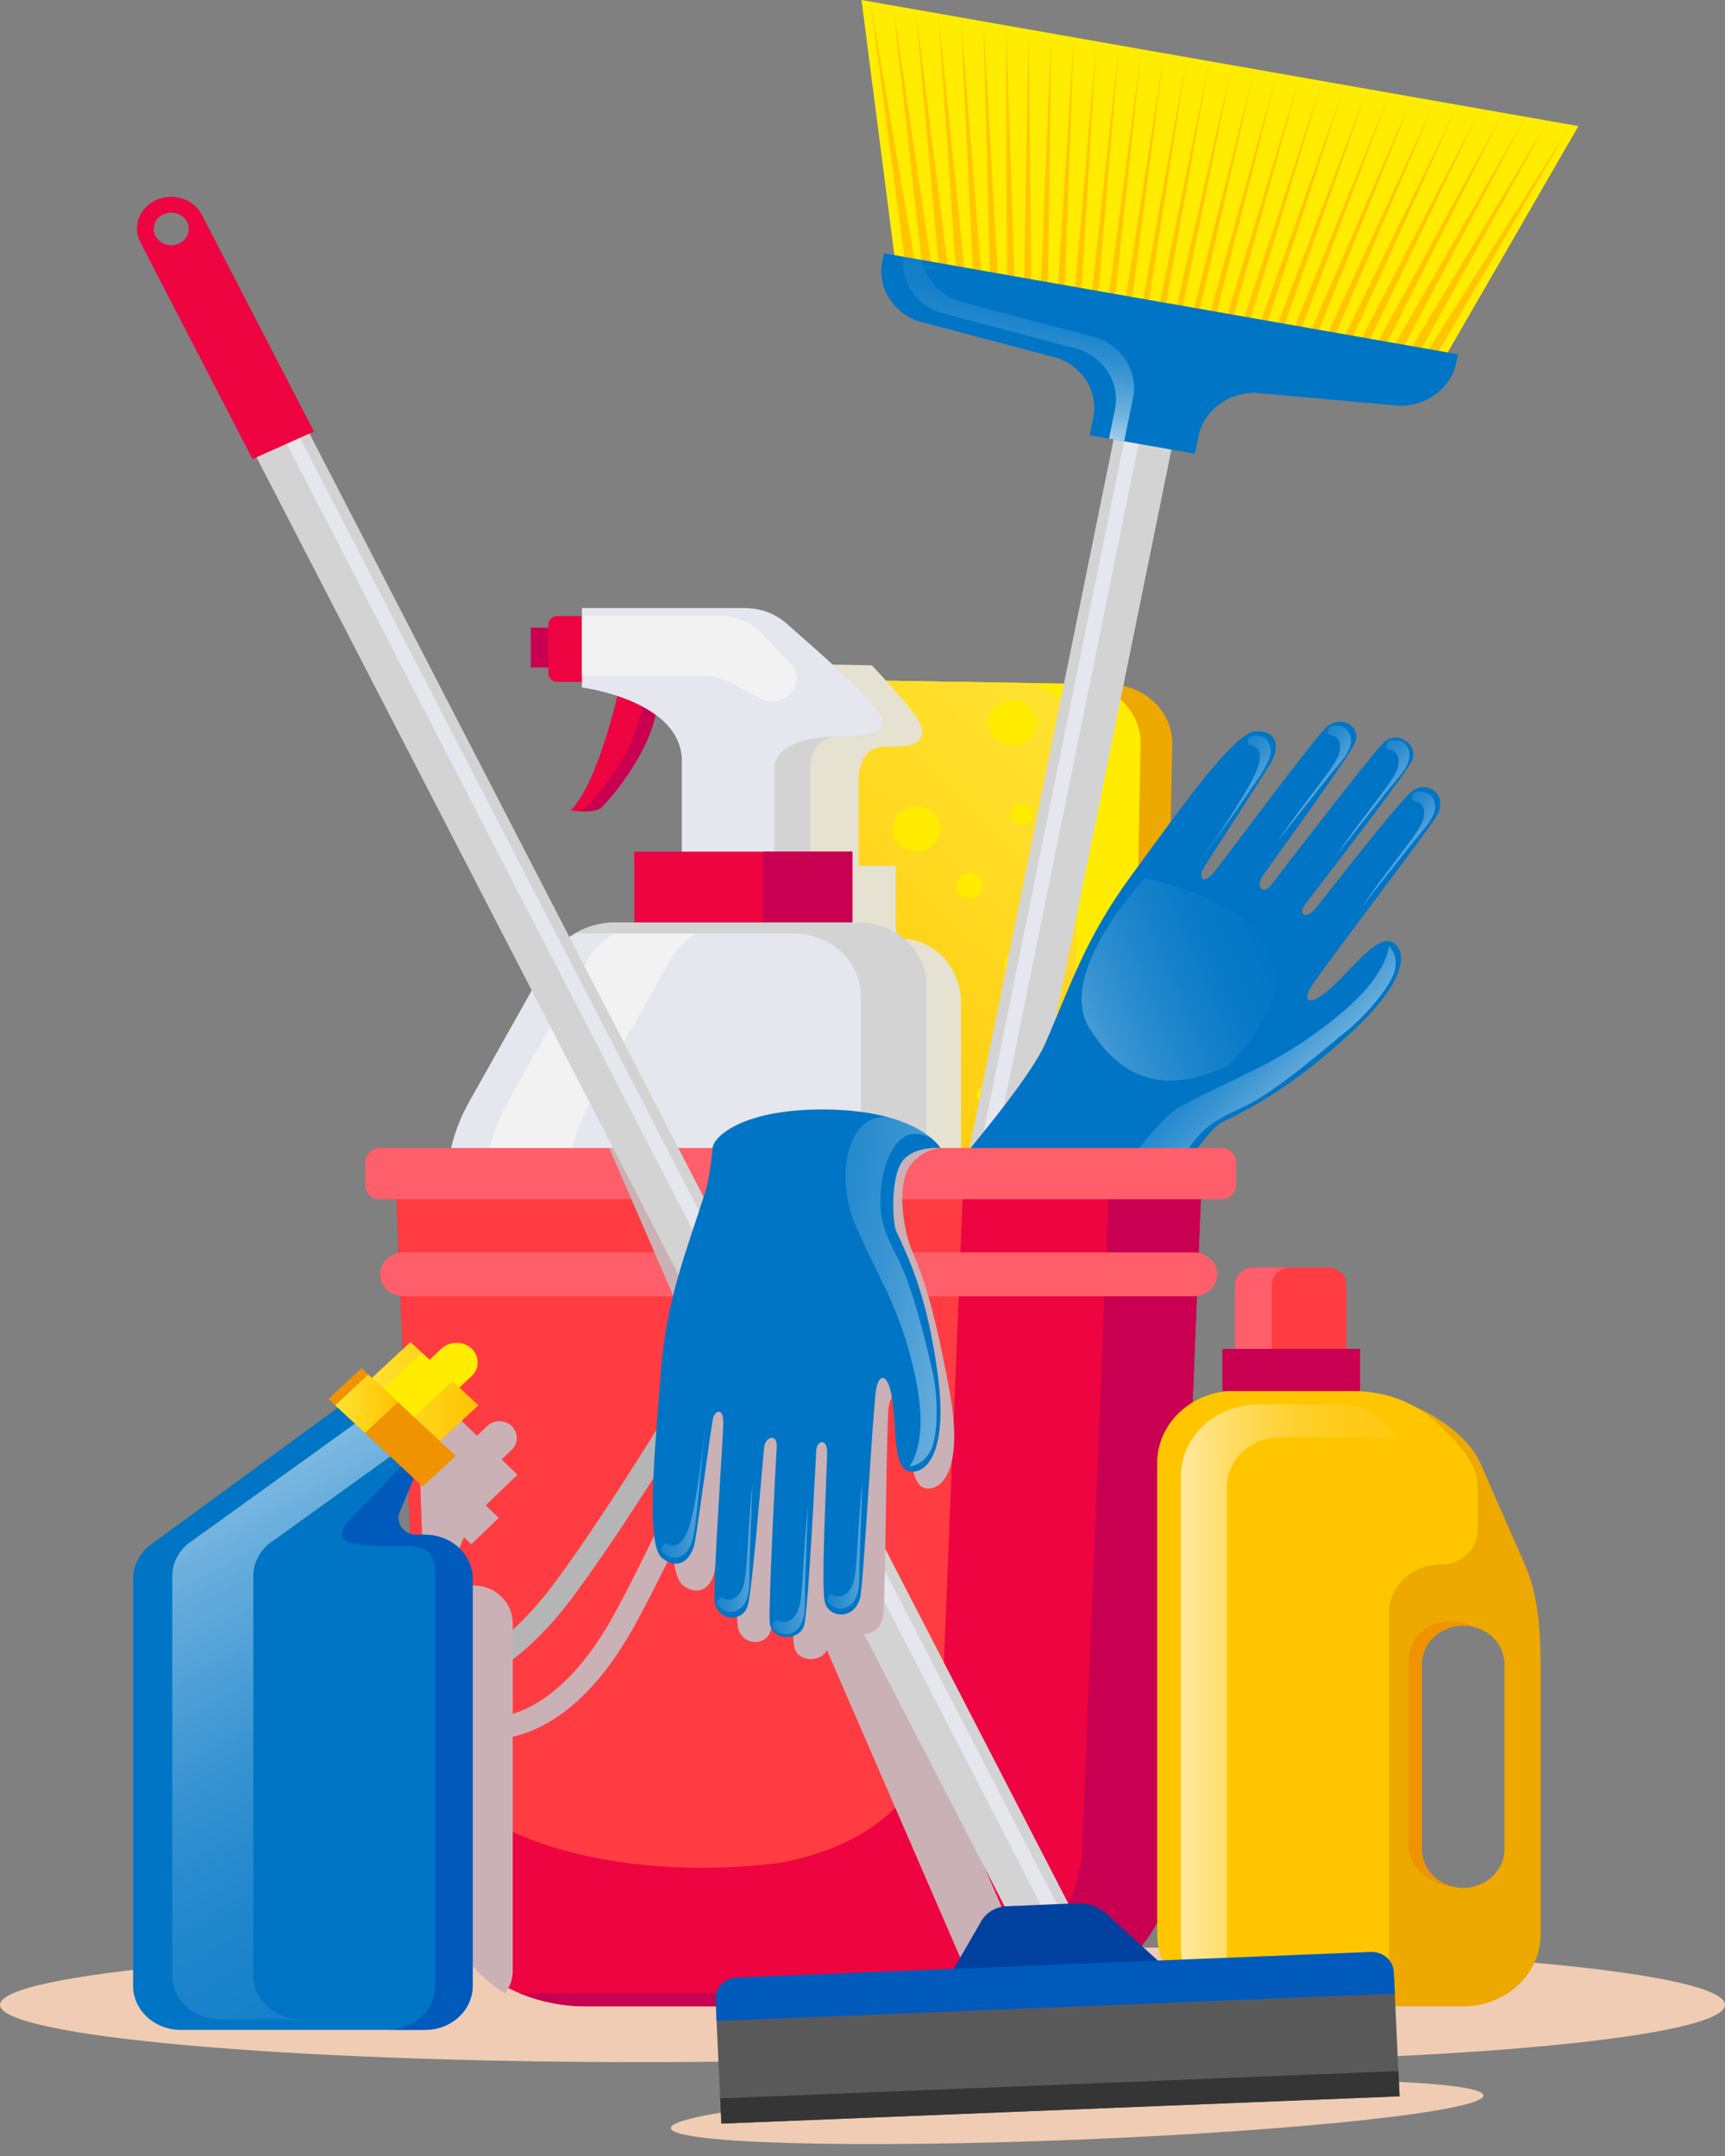 <svg width="76" height="95" viewBox="0 0 76 95" fill="none" xmlns="http://www.w3.org/2000/svg">
<rect x="0" y="0" width="76" height="95" fill="#808080" stroke="none"/>
<path d="M28.229 90.863C43.819 90.863 56.457 89.733 56.457 88.339C56.457 86.945 43.819 85.815 28.229 85.815C12.638 85.815 0 86.945 0 88.339C0 89.733 12.638 90.863 28.229 90.863Z" fill="#F0CCB4"/>
<path d="M49.943 90.863C64.334 90.863 76 89.733 76 88.339C76 86.945 64.334 85.815 49.943 85.815C35.552 85.815 23.886 86.945 23.886 88.339C23.886 89.733 35.552 90.863 49.943 90.863Z" fill="#F0CCB4"/>
<path d="M47.514 94.279C57.401 93.881 65.391 93.009 65.359 92.331C65.328 91.654 57.287 91.428 47.4 91.826C37.513 92.224 29.523 93.096 29.555 93.773C29.586 94.451 37.627 94.677 47.514 94.279Z" fill="#F0CCB4"/>
<path d="M48.907 30.156L40.605 30.02C39.066 29.995 37.796 31.135 37.769 32.566L37.369 53.626C37.342 55.058 38.568 56.239 40.108 56.264L48.409 56.4C49.949 56.425 51.219 55.285 51.246 53.854L51.645 32.794C51.672 31.362 50.446 30.181 48.907 30.156Z" fill="#EDA900"/>
<path d="M47.512 30.131L39.211 29.995C37.671 29.969 36.401 31.11 36.374 32.541L35.975 53.601C35.947 55.033 37.174 56.214 38.713 56.239L47.015 56.375C48.554 56.4 49.824 55.26 49.851 53.828L50.251 32.769C50.278 31.337 49.052 30.156 47.512 30.131Z" fill="#FFEC00"/>
<path d="M44.855 30.09L36.553 29.953C35.014 29.928 33.744 31.068 33.717 32.5L33.317 53.56C33.29 54.991 34.516 56.172 36.056 56.197L44.357 56.334C45.897 56.359 47.167 55.219 47.194 53.787L47.593 32.727C47.62 31.296 46.394 30.115 44.855 30.09Z" fill="url(#paint0_linear_1_146)"/>
<g style="mix-blend-mode:multiply">
<path d="M36.048 33.117C36.465 33.117 36.803 32.802 36.803 32.414C36.803 32.026 36.465 31.712 36.048 31.712C35.631 31.712 35.292 32.026 35.292 32.414C35.292 32.802 35.631 33.117 36.048 33.117Z" fill="#FFEC00"/>
<path d="M40.385 37.508C40.973 37.508 41.449 37.066 41.449 36.519C41.449 35.973 40.973 35.53 40.385 35.53C39.798 35.53 39.322 35.973 39.322 36.519C39.322 37.066 39.798 37.508 40.385 37.508Z" fill="#FFEC00"/>
<path d="M44.598 32.843C45.186 32.843 45.662 32.4 45.662 31.853C45.662 31.307 45.186 30.864 44.598 30.864C44.01 30.864 43.534 31.307 43.534 31.853C43.534 32.4 44.01 32.843 44.598 32.843Z" fill="#FFEC00"/>
<path d="M39.766 31.882C40.033 31.882 40.249 31.68 40.249 31.432C40.249 31.184 40.033 30.982 39.766 30.982C39.499 30.982 39.283 31.184 39.283 31.432C39.283 31.68 39.499 31.882 39.766 31.882Z" fill="#FFEC00"/>
<path d="M45.006 36.324C45.273 36.324 45.489 36.122 45.489 35.874C45.489 35.625 45.273 35.424 45.006 35.424C44.739 35.424 44.523 35.625 44.523 35.874C44.523 36.122 44.739 36.324 45.006 36.324Z" fill="#FFEC00"/>
<path d="M37.972 39.709C38.239 39.709 38.455 39.508 38.455 39.26C38.455 39.011 38.239 38.81 37.972 38.81C37.705 38.81 37.488 39.011 37.488 39.26C37.488 39.508 37.705 39.709 37.972 39.709Z" fill="#FFEC00"/>
<path d="M45.002 43.227C45.419 43.227 45.757 42.913 45.757 42.525C45.757 42.137 45.419 41.822 45.002 41.822C44.585 41.822 44.246 42.137 44.246 42.525C44.246 42.913 44.585 43.227 45.002 43.227Z" fill="#FFEC00"/>
<path d="M39.884 45.845C40.44 45.845 40.891 45.426 40.891 44.909C40.891 44.392 40.44 43.972 39.884 43.972C39.328 43.972 38.877 44.392 38.877 44.909C38.877 45.426 39.328 45.845 39.884 45.845Z" fill="#FFEC00"/>
<path d="M35.719 42.308C35.937 42.308 36.114 42.144 36.114 41.941C36.114 41.738 35.937 41.574 35.719 41.574C35.501 41.574 35.324 41.738 35.324 41.941C35.324 42.144 35.501 42.308 35.719 42.308Z" fill="#FFEC00"/>
<path d="M43.409 48.628C43.627 48.628 43.804 48.464 43.804 48.261C43.804 48.058 43.627 47.893 43.409 47.893C43.191 47.893 43.015 48.058 43.015 48.261C43.015 48.464 43.191 48.628 43.409 48.628Z" fill="#FFEC00"/>
<path d="M36.529 50.437C37.013 50.437 37.404 50.073 37.404 49.623C37.404 49.173 37.013 48.809 36.529 48.809C36.045 48.809 35.653 49.173 35.653 49.623C35.653 50.073 36.045 50.437 36.529 50.437Z" fill="#FFEC00"/>
<path d="M40.719 54.408C41.006 54.408 41.238 54.192 41.238 53.925C41.238 53.658 41.006 53.441 40.719 53.441C40.432 53.441 40.199 53.658 40.199 53.925C40.199 54.192 40.432 54.408 40.719 54.408Z" fill="#FFEC00"/>
<path d="M45.335 53.001C45.768 53.001 46.118 52.675 46.118 52.273C46.118 51.871 45.768 51.545 45.335 51.545C44.903 51.545 44.553 51.871 44.553 52.273C44.553 52.675 44.903 53.001 45.335 53.001Z" fill="#FFEC00"/>
<path d="M45.469 45.793C45.799 45.793 46.066 45.544 46.066 45.238C46.066 44.931 45.799 44.683 45.469 44.683C45.14 44.683 44.873 44.931 44.873 45.238C44.873 45.544 45.14 45.793 45.469 45.793Z" fill="#FFEC00"/>
<path d="M42.711 39.578C43.04 39.578 43.307 39.33 43.307 39.023C43.307 38.717 43.04 38.468 42.711 38.468C42.381 38.468 42.114 38.717 42.114 39.023C42.114 39.33 42.381 39.578 42.711 39.578Z" fill="#FFEC00"/>
<path d="M36.622 36.021C36.951 36.021 37.218 35.773 37.218 35.467C37.218 35.16 36.951 34.912 36.622 34.912C36.292 34.912 36.025 35.16 36.025 35.467C36.025 35.773 36.292 36.021 36.622 36.021Z" fill="#FFEC00"/>
</g>
<path d="M37.956 0L69.543 5.556L63.666 15.732L39.433 11.469L37.956 0Z" fill="#FFEC00"/>
<path d="M40.293 11.467L39.322 5.767L38.351 0.07L39.109 5.797L39.866 11.522L40.293 11.467Z" fill="#FFC600"/>
<path d="M41.021 11.596L40.971 11.237L40.186 5.928L40.161 5.755L39.347 0.245L39.982 5.942L40 6.124L40.615 11.638L41.021 11.596Z" fill="#FFC600"/>
<path d="M41.752 11.724L41.715 11.383L41.053 6.088L41.03 5.915L40.34 0.42L40.853 6.088L40.869 6.269L41.366 11.754L41.752 11.724Z" fill="#FFC600"/>
<path d="M42.482 11.851L42.459 11.53L41.917 6.248L41.901 6.075L41.336 0.595L41.727 6.234L41.738 6.415L42.117 11.87L42.482 11.851Z" fill="#FFC600"/>
<path d="M43.21 11.979L43.203 11.678L42.784 6.408L42.77 6.235L42.332 0.77L42.6 6.379L42.607 6.56L42.867 11.986L43.21 11.979Z" fill="#FFC600"/>
<path d="M43.941 12.108L43.947 11.824L43.648 6.569L43.639 6.396L43.326 0.945L43.471 6.525L43.475 6.704L43.616 12.102L43.941 12.108Z" fill="#FFC600"/>
<path d="M44.671 12.237L44.691 11.971L44.514 6.729L44.508 6.556L44.322 1.12L44.344 6.67V6.849L44.367 12.218L44.671 12.237Z" fill="#FFC600"/>
<path d="M45.402 12.366L45.436 12.119L45.379 6.889V6.717L45.318 1.295L45.218 6.816L45.213 6.995L45.118 12.334L45.402 12.366Z" fill="#FFC600"/>
<path d="M46.13 12.494L46.179 12.264L46.245 7.05L46.248 6.879L46.311 1.47L46.089 6.961L46.08 7.138L45.866 12.45L46.13 12.494Z" fill="#FFC600"/>
<path d="M46.86 12.621L46.924 12.412L47.11 7.21L47.116 7.039L47.307 1.645L46.962 7.107L46.949 7.284L46.617 12.566L46.86 12.621Z" fill="#FFC600"/>
<path d="M47.591 12.749L47.668 12.557L47.976 7.37L47.985 7.199L48.303 1.82L47.836 7.252L47.818 7.429L47.368 12.682L47.591 12.749Z" fill="#FFC600"/>
<path d="M48.319 12.878L48.412 12.705L48.84 7.531L48.856 7.36L49.296 1.996L48.707 7.398L48.686 7.573L48.119 12.798L48.319 12.878Z" fill="#FFC600"/>
<path d="M49.049 13.007L49.156 12.853L49.707 7.691L49.725 7.52L50.292 2.171L49.58 7.543L49.555 7.719L48.868 12.914L49.049 13.007Z" fill="#FFC600"/>
<path d="M49.78 13.136L49.9 12.999L50.572 7.851L50.594 7.681L51.286 2.346L50.453 7.689L50.424 7.864L49.619 13.03L49.78 13.136Z" fill="#FFC600"/>
<path d="M50.508 13.264L50.644 13.146L51.438 8.012L51.463 7.841L52.282 2.521L51.325 7.835L51.293 8.008L50.37 13.146L50.508 13.264Z" fill="#FFC600"/>
<path d="M51.238 13.393L51.388 13.294L52.302 8.17L52.334 8.001L53.278 2.696L52.198 7.98L52.162 8.153L51.118 13.262L51.238 13.393Z" fill="#FFC600"/>
<path d="M51.969 13.52L52.13 13.44L53.167 8.33L53.203 8.162L54.272 2.871L53.072 8.126L53.028 8.299L51.869 13.378L51.969 13.52Z" fill="#FFC600"/>
<path d="M52.699 13.648L52.874 13.587L54.033 8.49L54.072 8.322L55.267 3.046L53.943 8.271L53.897 8.442L52.62 13.494L52.699 13.648Z" fill="#FFC600"/>
<path d="M53.427 13.777L53.618 13.733L54.898 8.651L54.943 8.482L56.263 3.221L54.816 8.417L54.766 8.588L53.368 13.61L53.427 13.777Z" fill="#FFC600"/>
<path d="M54.158 13.906L54.362 13.88L55.764 8.811L55.812 8.642L57.257 3.394L55.689 8.562L55.635 8.733L54.119 13.726L54.158 13.906Z" fill="#FFC600"/>
<path d="M54.889 14.034L55.106 14.028L56.629 8.972L56.681 8.803L58.253 3.569L56.56 8.708L56.504 8.877L54.87 13.842L54.889 14.034Z" fill="#FFC600"/>
<path d="M55.617 14.163L55.85 14.173L57.495 9.132L57.55 8.965L59.249 3.744L57.434 8.853L57.373 9.022L55.621 13.958L55.617 14.163Z" fill="#FFC600"/>
<path d="M56.347 14.292L56.594 14.321L58.359 9.292L58.421 9.126L60.242 3.919L58.307 8.999L58.241 9.168L56.37 14.074L56.347 14.292Z" fill="#FFC600"/>
<path d="M57.078 14.418L57.339 14.467L59.226 9.453L59.289 9.286L61.238 4.095L59.178 9.145L59.108 9.311L57.121 14.191L57.078 14.418Z" fill="#FFC600"/>
<path d="M57.806 14.547L58.083 14.614L60.09 9.613L60.158 9.446L62.234 4.27L60.051 9.29L59.977 9.457L57.871 14.306L57.806 14.547Z" fill="#FFC600"/>
<path d="M58.536 14.675L58.827 14.762L60.957 9.773L61.027 9.606L63.227 4.445L60.925 9.436L60.846 9.602L58.62 14.422L58.536 14.675Z" fill="#FFC600"/>
<path d="M59.267 14.804L59.571 14.908L61.821 9.933L61.898 9.767L64.224 4.62L61.796 9.581L61.715 9.746L59.371 14.538L59.267 14.804Z" fill="#FFC600"/>
<path d="M59.997 14.933L60.315 15.055L62.688 10.094L62.767 9.927L65.219 4.795L62.669 9.727L62.583 9.891L60.122 14.655L59.997 14.933Z" fill="#FFC600"/>
<path d="M60.725 15.062L61.059 15.203L63.552 10.254L63.636 10.087L66.213 4.97L63.543 9.872L63.452 10.037L60.873 14.77L60.725 15.062Z" fill="#FFC600"/>
<path d="M61.456 15.19L61.803 15.348L64.419 10.414L64.505 10.248L67.209 5.145L64.414 10.018L64.321 10.18L61.621 14.886L61.456 15.19Z" fill="#FFC600"/>
<path d="M62.186 15.317L62.547 15.496L65.283 10.575L65.376 10.408L68.205 5.32L65.287 10.163L65.188 10.326L62.372 15.003L62.186 15.317Z" fill="#FFC600"/>
<path d="M63.291 15.642L66.245 10.568L69.198 5.495L66.056 10.471L62.914 15.445L63.291 15.642Z" fill="#FFC600"/>
<path d="M49.247 18.467L35.887 84.151L38.432 84.599L51.792 18.914L49.247 18.467Z" fill="#D3D3D3"/>
<path d="M49.709 18.549L36.349 84.234L36.987 84.346L50.346 18.662L49.709 18.549Z" fill="#E6E6EE"/>
<path d="M51.497 13.368L51.688 13.401L64.237 15.61L64.165 15.966C63.94 17.066 62.917 17.867 61.715 17.884L55.254 17.306C54.051 17.323 53.028 18.125 52.804 19.224L52.647 19.994L50.424 19.603L50.233 19.57L48.01 19.179L48.167 18.409C48.392 17.31 47.752 16.218 46.64 15.791L40.4 14.136C39.288 13.711 38.648 12.617 38.873 11.518L38.945 11.161L51.495 13.37L51.497 13.368Z" fill="#0075C5"/>
<g opacity="0.63">
<path d="M48.859 19.327L49.124 18.028C49.349 16.929 48.709 15.836 47.597 15.41L41.357 13.754C40.302 13.351 39.676 12.349 39.803 11.309L40.617 11.453C40.758 12.239 41.321 12.931 42.153 13.248L48.394 14.904C49.505 15.328 50.145 16.422 49.92 17.521L49.53 19.443L48.861 19.325L48.859 19.327Z" fill="url(#paint1_linear_1_146)"/>
</g>
<path d="M38.451 85.55L40.569 75.133L37.616 74.614L35.497 85.031C35.343 85.79 35.878 86.52 36.695 86.664C37.511 86.807 38.296 86.309 38.451 85.55ZM37.736 85.404C37.657 85.794 37.253 86.05 36.833 85.976C36.413 85.902 36.139 85.527 36.218 85.136C36.298 84.746 36.702 84.491 37.121 84.565C37.541 84.638 37.815 85.014 37.736 85.404Z" fill="#EE0441"/>
<g style="mix-blend-mode:multiply">
<path d="M34.011 31.911L33.657 53.688C33.634 55.163 34.717 56.391 36.066 56.415L42.343 56.537V44.223C42.343 43.929 42.301 43.643 42.225 43.375C42.022 42.659 41.569 42.066 40.976 41.715C40.607 41.494 40.181 41.37 39.73 41.37H39.467V38.144H37.833V34.311C37.833 34.311 37.795 32.858 39.048 32.9C40.066 32.932 40.633 32.775 40.627 32.269C40.627 32.154 40.593 32.02 40.529 31.863C40.357 31.447 39.389 30.358 38.411 29.316L36.503 29.279C35.154 29.252 34.031 30.437 34.009 31.911H34.011Z" fill="#E5E2D1"/>
</g>
<path d="M27.246 30.469C27.246 30.469 26.357 34.503 25.143 35.705C25.79 35.81 26.275 35.734 26.455 35.614C26.634 35.494 28.816 33.112 28.979 30.895C28.51 30.59 27.249 30.469 27.249 30.469H27.246Z" fill="#EE0441"/>
<path d="M27.246 30.469C27.246 30.469 27.239 30.503 27.226 30.56C27.609 30.627 28.065 30.737 28.31 30.895C28.149 33.112 25.965 35.494 25.785 35.614C25.706 35.667 25.563 35.711 25.372 35.734C25.903 35.789 26.298 35.72 26.455 35.614C26.632 35.494 28.816 33.112 28.98 30.895C28.51 30.59 27.249 30.469 27.249 30.469H27.246Z" fill="#C90052"/>
<path d="M24.368 27.657H23.385V29.412H24.368V27.657Z" fill="#C90052"/>
<path d="M25.822 30.047H24.56C24.338 30.047 24.157 29.879 24.157 29.672V27.52C24.157 27.314 24.338 27.145 24.56 27.145H25.822V30.047Z" fill="#EE0441"/>
<path d="M35.697 38.483V33.819C35.697 33.819 35.654 32.414 37.078 32.454C38.503 32.494 39.149 32.254 38.761 31.452C38.457 30.826 35.964 28.628 34.644 27.47C34.152 27.039 33.503 26.799 32.827 26.799H25.645V30.29C25.645 30.29 30.046 30.851 30.046 33.541C30.046 35.306 30.046 38.485 30.046 38.485H35.697V38.483Z" fill="#D3D3D3"/>
<path d="M34.122 38.483V33.819C34.122 33.819 33.977 32.454 37.078 32.454C38.503 32.454 39.149 32.254 38.761 31.452C38.457 30.826 35.964 28.628 34.644 27.47C34.152 27.039 33.503 26.799 32.827 26.799H25.645V30.29C25.645 30.29 30.046 30.851 30.046 33.541C30.046 35.306 30.046 38.485 30.046 38.485H34.122V38.483Z" fill="#E6E6EE"/>
<path d="M25.642 27.142H31.774C32.444 27.142 33.081 27.408 33.526 27.874L34.828 29.237C35.168 29.593 35.191 30.125 34.878 30.505C34.553 30.899 33.97 31.011 33.503 30.771L32.151 30.07C31.777 29.876 31.355 29.775 30.928 29.775H25.642V27.142Z" fill="#F2F2F2"/>
<path d="M27.947 40.647H37.552V37.527H27.947V40.647Z" fill="#EE0441"/>
<path d="M33.627 40.647H37.554V37.527H33.627V40.647Z" fill="#C90052"/>
<path d="M24.179 42.301L20.672 48.545C20.012 49.72 19.667 51.026 19.667 52.35V69.271C19.667 70.578 20.806 71.637 22.212 71.637H38.271C39.678 71.637 40.817 70.578 40.817 69.271V43.406C40.817 41.883 39.487 40.647 37.849 40.647H27.108C25.876 40.647 24.746 41.284 24.175 42.299L24.179 42.301Z" fill="#E6E6EE"/>
<path d="M25.014 69.271V52.351C25.014 51.026 25.359 49.72 26.019 48.545L29.526 42.301C30.096 41.286 31.227 40.649 32.459 40.649H28.821C27.589 40.649 26.459 41.286 25.887 42.301L22.38 48.545C21.72 49.72 21.375 51.026 21.375 52.351V69.271C21.375 70.579 22.514 71.638 23.921 71.638H27.559C26.153 71.638 25.014 70.579 25.014 69.271Z" fill="#F2F2F2"/>
<path d="M37.852 40.647H27.11C26.468 40.647 25.854 40.822 25.332 41.132H34.959C36.597 41.132 37.927 42.368 37.927 43.892V69.756C37.927 71.064 36.788 71.64 35.381 71.64H38.274C39.68 71.64 40.819 70.581 40.819 69.273V43.408C40.819 41.886 39.49 40.649 37.852 40.649V40.647Z" fill="#D3D3D3"/>
<path d="M37.899 56.163C37.899 56.163 44.968 48.478 46.057 45.968C47.146 43.457 47.847 41.291 49.834 38.593C51.821 35.895 54.346 32.254 55.324 32.224C56.301 32.195 56.385 32.927 55.986 33.617C55.587 34.304 53.146 38.025 52.98 38.342C52.815 38.658 52.998 39.021 53.484 38.43C53.969 37.842 57.735 32.749 58.393 32.087C59.051 31.425 60.09 32.013 59.652 32.828C59.214 33.642 55.88 38.232 55.6 38.641C55.322 39.05 55.639 39.491 56.034 38.96C56.428 38.428 60.274 33.45 60.907 32.771C61.539 32.091 62.549 32.844 62.202 33.532C61.855 34.22 57.801 39.458 57.497 39.852C57.195 40.247 57.508 40.542 57.885 40.112C58.261 39.681 61.58 35.353 62.229 34.85C62.878 34.349 63.908 35.026 63.241 36.042C62.576 37.059 58.084 42.917 57.731 43.537C57.377 44.157 57.715 44.419 58.785 43.394C59.856 42.369 60.696 41.238 61.317 41.508C61.939 41.778 62.204 43.048 59.477 45.55C56.751 48.054 54.999 48.868 53.801 49.471C52.604 50.075 45.966 60.905 45.966 60.905C45.966 60.905 41.742 60.173 37.895 56.163H37.899Z" fill="#0075C5"/>
<path opacity="0.63" d="M61.181 41.673C61.181 41.673 61.617 42.012 61.451 42.751C61.286 43.489 60.054 44.864 59.314 45.444C58.575 46.025 56.238 48.113 54.721 48.807C53.312 49.45 52.956 49.735 52.13 50.937C51.919 51.245 45.42 61.217 45.082 61.639C45.145 61.217 43.539 60.938 43.693 60.584C43.825 60.285 49.846 50.06 51.883 48.832C52.547 48.431 54.11 47.706 55.222 47.166C57.445 46.086 59.543 44.43 60.369 43.364C61.195 42.299 61.186 41.673 61.186 41.673H61.181Z" fill="url(#paint2_linear_1_146)"/>
<path opacity="0.39" d="M50.453 38.688C50.453 38.688 46.472 42.888 48.003 45.316C49.535 47.744 51.495 48.178 54.126 46.955C59.548 41.261 53.096 39.333 50.453 38.688Z" fill="url(#paint3_linear_1_146)"/>
<path opacity="0.49" d="M62.492 34.889C62.492 34.889 62.953 34.813 63.155 35.218C63.357 35.623 63.13 36.087 62.651 36.64C62.172 37.194 60.026 39.918 59.963 40.013C61.612 37.642 62.617 36.595 62.728 36.017C62.839 35.439 62.488 35.315 62.309 35.294C62.129 35.273 62.181 34.861 62.495 34.889H62.492Z" fill="url(#paint4_linear_1_146)"/>
<path opacity="0.49" d="M61.365 32.621C61.365 32.621 61.825 32.545 62.027 32.95C62.229 33.355 62.002 33.819 61.524 34.372C61.045 34.924 58.899 37.65 58.836 37.745C60.485 35.374 61.49 34.327 61.601 33.749C61.712 33.172 61.361 33.047 61.181 33.026C61.002 33.005 61.054 32.593 61.367 32.621H61.365Z" fill="url(#paint5_linear_1_146)"/>
<path opacity="0.49" d="M58.788 31.982C58.788 31.982 59.248 31.906 59.45 32.311C59.652 32.716 59.425 33.18 58.947 33.733C58.468 34.286 56.322 37.011 56.258 37.106C57.908 34.735 58.913 33.689 59.024 33.111C59.135 32.533 58.783 32.408 58.604 32.387C58.425 32.366 58.477 31.955 58.79 31.982H58.788Z" fill="url(#paint6_linear_1_146)"/>
<path opacity="0.49" d="M55.254 32.423C55.254 32.423 55.714 32.347 55.916 32.752C56.118 33.157 55.902 33.577 55.492 34.218C55.081 34.859 53.008 37.766 52.944 37.861C54.593 35.49 55.376 34.129 55.487 33.551C55.598 32.973 55.247 32.849 55.068 32.828C54.888 32.807 54.941 32.395 55.254 32.423Z" fill="url(#paint7_linear_1_146)"/>
<path d="M44.564 88.406H25.817C21.854 88.406 18.642 85.419 18.642 81.734L17.426 51.712H52.953L51.737 81.734C51.737 85.419 48.525 88.406 44.562 88.406H44.564Z" fill="#EE0441"/>
<path d="M48.879 51.714L47.688 81.143C47.688 84.828 44.476 87.815 40.513 87.815H22.863C23.764 88.195 24.764 88.408 25.817 88.408H44.564C48.527 88.408 51.739 85.421 51.739 81.736L52.955 51.714H48.881H48.879Z" fill="#C90052"/>
<path d="M17.428 51.714L18.483 77.776C23.832 83.83 34.496 82.058 34.496 82.058C39.791 81.01 41.556 77.673 41.556 73.987L42.457 51.714H17.428Z" fill="#FF3C41"/>
<path d="M53.808 50.583H16.75C16.39 50.583 16.099 50.854 16.099 51.188V52.237C16.099 52.571 16.39 52.842 16.75 52.842H53.808C54.168 52.842 54.459 52.571 54.459 52.237V51.188C54.459 50.854 54.168 50.583 53.808 50.583Z" fill="#FF5F6B"/>
<path d="M52.59 55.184H17.789C17.214 55.184 16.747 55.617 16.747 56.152C16.747 56.687 17.214 57.12 17.789 57.12H52.59C53.165 57.12 53.631 56.687 53.631 56.152C53.631 55.617 53.165 55.184 52.59 55.184Z" fill="#FF5F6B"/>
<g style="mix-blend-mode:multiply">
<path d="M36.767 51.714H35.687C35.032 53.359 30.198 65.43 27.04 71.167C25.497 73.969 23.587 75.576 21.668 75.688C20.264 75.77 19.2 75.032 18.673 74.315C18.499 74.078 18.381 73.785 18.311 73.45L18.394 75.498C19.281 76.296 20.495 76.728 21.736 76.654C21.838 76.648 21.945 76.639 22.053 76.624C23.666 76.426 25.908 75.353 27.97 71.608C31.375 65.423 36.69 51.994 36.742 51.859C36.76 51.811 36.769 51.762 36.772 51.712L36.767 51.714Z" fill="#C9B1B6"/>
</g>
<path d="M36.534 51.178C36.279 51.054 35.964 51.144 35.83 51.381C35.758 51.507 28.621 64.118 24.406 69.784C22.48 72.372 20.361 73.733 18.442 73.608C17.04 73.517 16.09 72.657 15.668 71.88C14.792 70.271 16.425 66.773 17.923 64.234L17.841 62.419C16.396 64.626 13.361 69.784 14.738 72.317C15.441 73.61 16.834 74.477 18.372 74.574C18.474 74.581 18.581 74.585 18.689 74.585C20.318 74.585 22.691 73.796 25.264 70.334C29.515 64.62 36.681 51.956 36.751 51.83C36.885 51.594 36.788 51.3 36.534 51.176V51.178Z" fill="#B5B5B5"/>
<g style="mix-blend-mode:multiply">
<path d="M22.103 64.307L22.546 63.882C22.846 63.595 22.846 63.128 22.546 62.84C22.246 62.552 21.76 62.552 21.46 62.84L21.018 63.265L20.742 63.001L20.321 62.595L18.916 63.944L18.785 63.817L18.535 63.578L18.457 63.652L19.106 82.041C19.106 84.517 20.371 86.678 22.25 87.835C22.463 87.558 22.59 87.217 22.59 86.849V71.522C22.59 71.063 22.395 70.646 22.081 70.346C21.768 70.046 21.335 69.86 20.857 69.86H20.537C20.422 69.86 20.315 69.832 20.224 69.784C20.087 69.712 19.98 69.594 19.924 69.456C19.914 69.433 19.906 69.409 19.9 69.384C19.874 69.287 19.872 69.183 19.9 69.08C19.906 69.054 19.916 69.027 19.926 69.001L20.44 67.731L20.765 68.044L21.972 66.885L21.395 66.331L22.8 64.982L22.103 64.312V64.307Z" fill="#C9B1B6"/>
</g>
<path d="M6.771 67.969L15.087 61.879L18.288 64.995L17.607 66.626C17.405 67.109 17.789 67.628 18.345 67.628H18.73C19.885 67.628 20.822 68.499 20.822 69.573V87.497C20.822 88.571 19.885 89.442 18.73 89.442H7.955C6.8 89.442 5.863 88.571 5.863 87.497V69.573C5.863 68.906 6.224 68.32 6.773 67.969H6.771Z" fill="#0075C5"/>
<path d="M18.733 67.626H18.347C17.791 67.626 17.408 67.107 17.61 66.624L18.29 64.993L17.784 64.501L15.734 66.624C14.211 68.069 15.479 68.128 17.415 68.128H17.8C18.955 68.128 19.175 68.497 19.175 69.573V87.497C19.175 88.571 18.238 89.442 17.083 89.442H18.737C19.892 89.442 20.829 88.571 20.829 87.497V69.573C20.829 68.499 19.892 67.628 18.737 67.628L18.733 67.626Z" fill="#005ABC"/>
<path opacity="0.63" d="M11.16 87.058V69.442C11.16 68.788 11.521 68.21 12.07 67.866L18.349 63.347L16.816 61.881L8.499 67.868C7.95 68.212 7.59 68.79 7.59 69.444V87.06C7.59 88.117 8.526 88.973 9.681 88.973H13.252C12.097 88.973 11.16 88.117 11.16 87.06V87.058Z" fill="url(#paint8_linear_1_146)"/>
<path d="M20.022 61.341L18.709 60.12L19.46 59.421C19.823 59.084 20.41 59.084 20.773 59.421C21.136 59.759 21.136 60.305 20.773 60.642L20.022 61.341Z" fill="#FFEC00"/>
<path d="M16.206 60.881L19.203 63.667L21.081 61.921L18.085 59.134L16.206 60.881Z" fill="url(#paint9_linear_1_146)"/>
<path d="M16.715 61.357L18.056 62.604L19.934 60.857L18.593 59.61L16.715 61.357Z" fill="#FFEC00"/>
<path d="M14.47 61.642L18.623 65.504L20.08 64.149L15.927 60.287L14.47 61.642Z" fill="#EF9300"/>
<path d="M14.771 61.923L16.079 63.139L17.536 61.784L16.228 60.568L14.771 61.923Z" fill="url(#paint10_linear_1_146)"/>
<path d="M55.228 55.85H58.504C58.953 55.85 59.319 56.19 59.319 56.608V59.907H54.414V56.608C54.414 56.19 54.779 55.85 55.228 55.85Z" fill="#FF3C41"/>
<path d="M56.848 55.85H55.228C54.779 55.85 54.414 56.19 54.414 56.608V59.907H56.034V56.608C56.034 56.19 56.399 55.85 56.848 55.85Z" fill="#FF5F6B"/>
<path d="M50.987 64.466V85.233C50.987 86.986 52.516 88.408 54.401 88.408H64.464C66.349 88.408 67.878 86.986 67.878 85.233V74.11C67.878 72.397 67.878 70.579 67.22 69.024L65.217 64.466C64.373 62.588 61.379 61.291 59.491 61.291H54.401C52.516 61.291 50.987 62.713 50.987 64.466ZM62.642 73.323C62.642 72.387 63.459 71.629 64.464 71.629C65.471 71.629 66.285 72.389 66.285 73.323V81.495C66.285 82.432 65.469 83.189 64.464 83.189C63.457 83.189 62.642 82.43 62.642 81.495V73.323Z" fill="#EDA900"/>
<path d="M64.464 83.187C62.944 83.187 62.063 82.24 62.063 81.303V73.131C62.063 72.195 62.88 71.437 63.885 71.437C64.303 71.437 64.768 71.555 65.169 71.758C64.951 71.674 64.713 71.627 64.464 71.627C63.456 71.627 62.642 72.387 62.642 73.321V81.493C62.642 82.43 63.459 83.187 64.464 83.187Z" fill="#EF9300"/>
<path d="M66.546 82.972L64.856 83.147C65.439 83.027 65.918 82.649 66.144 82.149C66.616 82.645 67.22 82.974 66.546 82.974V82.972Z" fill="#EDA900"/>
<path d="M54.401 61.291H59.491C60.614 61.291 61.866 61.523 63.014 62.455C63.844 63.132 65.101 64.389 65.101 65.415V67.429C65.101 68.265 64.373 68.942 63.475 68.942C62.215 68.942 61.197 69.891 61.197 71.06V88.404H54.403C52.518 88.404 50.989 86.982 50.989 85.229V64.461C50.989 62.708 52.518 61.286 54.403 61.286L54.401 61.291Z" fill="#FFC600"/>
<path opacity="0.63" d="M55.442 61.881H58.994C60.117 61.881 60.816 62.343 61.374 63.113C61.435 63.198 61.49 63.284 61.546 63.373C61.381 63.347 61.206 63.335 61.02 63.335H56.397C55.104 63.335 54.053 64.309 54.053 65.514V87.501C54.053 87.665 54.074 87.824 54.11 87.978C52.885 87.495 52.028 87.14 52.028 85.826V65.058C52.028 63.305 53.557 61.883 55.442 61.883V61.881Z" fill="url(#paint11_linear_1_146)"/>
<path d="M59.922 59.435H53.854V61.295H59.922V59.435Z" fill="#C90052"/>
<g style="mix-blend-mode:multiply">
<path d="M44.836 85.649L29.635 50.59H26.842L42.434 86.552L44.836 85.649Z" fill="#C9B1B6"/>
</g>
<path d="M9.135 10.385L6.8 11.427L45.064 85.558L47.399 84.515L9.135 10.385Z" fill="#D3D3D3"/>
<path d="M8.716 10.573L8.131 10.834L46.394 84.964L46.979 84.703L8.716 10.573Z" fill="#E6E6EE"/>
<path d="M6.183 10.674L11.124 20.228L13.832 19.017L8.892 9.463C8.531 8.767 7.633 8.474 6.886 8.809C6.14 9.145 5.822 9.98 6.183 10.674ZM6.85 10.398C6.664 10.041 6.827 9.611 7.211 9.44C7.594 9.269 8.057 9.419 8.24 9.775C8.424 10.132 8.263 10.562 7.88 10.733C7.496 10.904 7.034 10.754 6.85 10.398Z" fill="#EE0441"/>
<path d="M51.272 86.625L48.772 84.345C48.414 84.018 47.926 83.845 47.425 83.866L44.358 83.995C43.884 84.014 43.455 84.265 43.23 84.655L41.731 87.254L51.275 86.625H51.272Z" fill="#0041A0"/>
<path d="M31.779 93.574L61.66 92.37L61.422 87.197C61.404 86.815 61.057 86.518 60.646 86.535L32.51 87.67C31.956 87.691 31.527 88.125 31.552 88.64L31.779 93.576V93.574Z" fill="#5A595A"/>
<path d="M31.57 89.051L61.451 87.847L61.406 86.88C61.383 86.378 60.925 85.988 60.385 86.009L32.464 87.136C31.924 87.157 31.504 87.583 31.527 88.085L31.572 89.051H31.57Z" fill="#005ABC"/>
<path d="M31.783 93.573L61.664 92.37L61.612 91.257L31.732 92.46L31.783 93.573Z" fill="#353535"/>
<g style="mix-blend-mode:multiply">
<path d="M40.213 55.184C39.759 54.135 39.519 52.172 40.079 51.391C40.639 50.611 41.436 50.583 41.436 50.583C41.436 50.583 40.349 49.568 35.91 49.832C32.659 50.024 31.454 51.201 31.431 51.72C31.395 52.534 31.323 53.216 31.202 53.671C30.51 56.3 29.721 58.439 29.639 61.708C29.558 64.978 29.322 69.305 30.098 69.859C30.873 70.414 31.402 69.866 31.509 69.09C31.617 68.313 31.969 63.968 32.037 63.622C32.103 63.276 32.477 63.08 32.502 63.822C32.527 64.565 32.389 70.741 32.502 71.638C32.618 72.534 33.834 72.619 33.99 71.72C34.147 70.823 34.319 65.284 34.351 64.801C34.383 64.318 34.916 64.132 34.902 64.778C34.889 65.423 34.884 71.553 34.97 72.448C35.057 73.342 36.352 73.279 36.502 72.534C36.651 71.787 36.649 65.335 36.651 64.849C36.654 64.364 37.094 64.295 37.13 64.849C37.166 65.404 37.141 70.718 37.352 71.477C37.563 72.237 38.825 72.247 38.922 71.06C39.02 69.872 39.051 62.679 39.154 61.985C39.256 61.291 39.693 61.261 39.92 62.675C40.147 64.088 40.118 65.461 40.791 65.579C41.465 65.697 42.479 64.811 41.835 61.299C41.193 57.787 40.717 56.355 40.211 55.182L40.213 55.184Z" fill="#C9B1B6"/>
</g>
<path d="M39.485 54.249C39.317 53.885 39.224 51.868 39.766 51.155C40.272 50.488 41.434 50.583 41.434 50.583C41.434 50.583 40.408 48.815 35.962 48.889C32.707 48.944 31.443 50.066 31.395 50.583C31.318 51.395 31.214 52.072 31.071 52.524C30.25 55.121 29.356 57.224 29.113 60.487C28.87 63.751 28.421 68.06 29.168 68.649C29.914 69.237 30.47 68.71 30.617 67.94C30.762 67.17 31.332 62.843 31.413 62.499C31.497 62.156 31.881 61.978 31.867 62.721C31.856 63.464 31.411 69.63 31.484 70.528C31.556 71.429 32.766 71.564 32.965 70.674C33.165 69.784 33.612 64.259 33.666 63.778C33.721 63.297 34.263 63.135 34.22 63.778C34.174 64.423 33.868 70.545 33.909 71.444C33.952 72.34 35.247 72.334 35.433 71.596C35.619 70.857 35.935 64.409 35.962 63.926C35.989 63.44 36.431 63.39 36.441 63.947C36.45 64.504 36.161 69.809 36.336 70.579C36.511 71.347 37.768 71.41 37.926 70.229C38.085 69.047 38.469 61.862 38.607 61.173C38.743 60.483 39.181 60.472 39.34 61.894C39.496 63.316 39.399 64.687 40.066 64.833C40.733 64.98 41.788 64.136 41.32 60.601C40.853 57.066 40.023 55.414 39.487 54.252L39.485 54.249Z" fill="#0075C5"/>
<path opacity="0.63" d="M40.066 64.62C40.066 64.62 40.633 64.603 40.996 63.93C41.356 63.257 41.311 61.466 41.116 60.584C40.923 59.703 40.29 56.888 39.564 55.467C38.891 54.148 38.679 53.591 38.834 52.172C38.847 52.051 39.24 49.145 41.071 50.184C40.748 49.906 40.184 49.537 39.247 49.263C38.782 49.128 38.101 49.282 37.677 50.009C36.994 51.17 37.278 52.895 37.547 53.636C37.802 54.334 38.543 55.804 39.054 56.87C40.075 59 40.617 61.508 40.556 62.82C40.492 64.132 40.066 64.618 40.066 64.618V64.62Z" fill="url(#paint12_linear_1_146)"/>
<path opacity="0.49" d="M36.568 70.695C36.568 70.695 36.878 71.019 37.307 70.819C37.736 70.619 37.867 70.123 37.861 69.412C37.854 68.701 37.99 65.326 38.004 65.216C37.715 68.028 37.806 69.427 37.507 69.946C37.207 70.465 36.849 70.357 36.694 70.271C36.54 70.184 36.304 70.536 36.57 70.695H36.568Z" fill="url(#paint13_linear_1_146)"/>
<path opacity="0.49" d="M34.167 71.823C34.167 71.823 34.478 72.148 34.907 71.948C35.336 71.748 35.467 71.252 35.461 70.541C35.454 69.83 35.59 66.455 35.603 66.345C35.315 69.157 35.406 70.556 35.107 71.075C34.807 71.594 34.449 71.486 34.294 71.4C34.14 71.313 33.904 71.665 34.17 71.823H34.167Z" fill="url(#paint14_linear_1_146)"/>
<path opacity="0.49" d="M31.722 70.836C31.722 70.836 32.033 71.161 32.462 70.961C32.89 70.76 33.022 70.265 33.015 69.554C33.008 68.843 33.144 65.468 33.158 65.358C32.87 68.17 32.961 69.568 32.661 70.087C32.362 70.606 32.003 70.499 31.849 70.412C31.695 70.326 31.459 70.678 31.724 70.836H31.722Z" fill="url(#paint15_linear_1_146)"/>
<path opacity="0.49" d="M29.245 68.452C29.245 68.452 29.556 68.777 29.984 68.577C30.413 68.376 30.524 67.923 30.631 67.183C30.738 66.442 31.05 62.966 31.064 62.856C30.776 65.668 30.481 67.185 30.182 67.704C29.882 68.222 29.524 68.115 29.37 68.028C29.215 67.942 28.979 68.294 29.245 68.452Z" fill="url(#paint16_linear_1_146)"/>
<defs>
<linearGradient id="paint0_linear_1_146" x1="30.579" y1="52.008" x2="48.946" y2="32.941" gradientUnits="userSpaceOnUse">
<stop stop-color="#FFC300"/>
<stop offset="1" stop-color="#FFE331"/>
</linearGradient>
<linearGradient id="paint1_linear_1_146" x1="45.297" y1="12.274" x2="44.2" y2="18.507" gradientUnits="userSpaceOnUse">
<stop stop-color="white" stop-opacity="0.1"/>
<stop offset="0.13" stop-color="white" stop-opacity="0.12"/>
<stop offset="0.26" stop-color="white" stop-opacity="0.16"/>
<stop offset="0.4" stop-color="white" stop-opacity="0.24"/>
<stop offset="0.53" stop-color="white" stop-opacity="0.35"/>
<stop offset="0.66" stop-color="white" stop-opacity="0.5"/>
<stop offset="0.8" stop-color="white" stop-opacity="0.67"/>
<stop offset="0.93" stop-color="white" stop-opacity="0.88"/>
<stop offset="1" stop-color="white"/>
</linearGradient>
<linearGradient id="paint2_linear_1_146" x1="48.46" y1="47.827" x2="54.158" y2="53.406" gradientUnits="userSpaceOnUse">
<stop stop-color="white" stop-opacity="0.1"/>
<stop offset="0.13" stop-color="white" stop-opacity="0.12"/>
<stop offset="0.26" stop-color="white" stop-opacity="0.16"/>
<stop offset="0.4" stop-color="white" stop-opacity="0.24"/>
<stop offset="0.53" stop-color="white" stop-opacity="0.35"/>
<stop offset="0.66" stop-color="white" stop-opacity="0.5"/>
<stop offset="0.8" stop-color="white" stop-opacity="0.67"/>
<stop offset="0.93" stop-color="white" stop-opacity="0.88"/>
<stop offset="1" stop-color="white"/>
</linearGradient>
<linearGradient id="paint3_linear_1_146" x1="45.812" y1="45.244" x2="56.933" y2="40.468" gradientUnits="userSpaceOnUse">
<stop stop-color="white"/>
<stop offset="0.12" stop-color="white" stop-opacity="0.78"/>
<stop offset="0.24" stop-color="white" stop-opacity="0.57"/>
<stop offset="0.37" stop-color="white" stop-opacity="0.4"/>
<stop offset="0.5" stop-color="white" stop-opacity="0.25"/>
<stop offset="0.62" stop-color="white" stop-opacity="0.14"/>
<stop offset="0.75" stop-color="white" stop-opacity="0.06"/>
<stop offset="0.88" stop-color="white" stop-opacity="0.02"/>
<stop offset="1" stop-color="white" stop-opacity="0"/>
</linearGradient>
<linearGradient id="paint4_linear_1_146" x1="59.496" y1="35.839" x2="62.054" y2="38.344" gradientUnits="userSpaceOnUse">
<stop stop-color="white" stop-opacity="0.1"/>
<stop offset="0.13" stop-color="white" stop-opacity="0.12"/>
<stop offset="0.26" stop-color="white" stop-opacity="0.16"/>
<stop offset="0.4" stop-color="white" stop-opacity="0.24"/>
<stop offset="0.53" stop-color="white" stop-opacity="0.35"/>
<stop offset="0.66" stop-color="white" stop-opacity="0.5"/>
<stop offset="0.8" stop-color="white" stop-opacity="0.67"/>
<stop offset="0.93" stop-color="white" stop-opacity="0.88"/>
<stop offset="1" stop-color="white"/>
</linearGradient>
<linearGradient id="paint5_linear_1_146" x1="58.369" y1="33.569" x2="60.926" y2="36.074" gradientUnits="userSpaceOnUse">
<stop stop-color="white" stop-opacity="0.1"/>
<stop offset="0.13" stop-color="white" stop-opacity="0.12"/>
<stop offset="0.26" stop-color="white" stop-opacity="0.16"/>
<stop offset="0.4" stop-color="white" stop-opacity="0.24"/>
<stop offset="0.53" stop-color="white" stop-opacity="0.35"/>
<stop offset="0.66" stop-color="white" stop-opacity="0.5"/>
<stop offset="0.8" stop-color="white" stop-opacity="0.67"/>
<stop offset="0.93" stop-color="white" stop-opacity="0.88"/>
<stop offset="1" stop-color="white"/>
</linearGradient>
<linearGradient id="paint6_linear_1_146" x1="55.791" y1="32.932" x2="58.35" y2="35.435" gradientUnits="userSpaceOnUse">
<stop stop-color="white" stop-opacity="0.1"/>
<stop offset="0.13" stop-color="white" stop-opacity="0.12"/>
<stop offset="0.26" stop-color="white" stop-opacity="0.16"/>
<stop offset="0.4" stop-color="white" stop-opacity="0.24"/>
<stop offset="0.53" stop-color="white" stop-opacity="0.35"/>
<stop offset="0.66" stop-color="white" stop-opacity="0.5"/>
<stop offset="0.8" stop-color="white" stop-opacity="0.67"/>
<stop offset="0.93" stop-color="white" stop-opacity="0.88"/>
<stop offset="1" stop-color="white"/>
</linearGradient>
<linearGradient id="paint7_linear_1_146" x1="52.012" y1="33.226" x2="55.087" y2="36.236" gradientUnits="userSpaceOnUse">
<stop stop-color="white" stop-opacity="0.1"/>
<stop offset="0.13" stop-color="white" stop-opacity="0.12"/>
<stop offset="0.26" stop-color="white" stop-opacity="0.16"/>
<stop offset="0.4" stop-color="white" stop-opacity="0.24"/>
<stop offset="0.53" stop-color="white" stop-opacity="0.35"/>
<stop offset="0.66" stop-color="white" stop-opacity="0.5"/>
<stop offset="0.8" stop-color="white" stop-opacity="0.67"/>
<stop offset="0.93" stop-color="white" stop-opacity="0.88"/>
<stop offset="1" stop-color="white"/>
</linearGradient>
<linearGradient id="paint8_linear_1_146" x1="5.634" y1="63.501" x2="20.265" y2="91.067" gradientUnits="userSpaceOnUse">
<stop stop-color="white"/>
<stop offset="0.07" stop-color="white" stop-opacity="0.88"/>
<stop offset="0.2" stop-color="white" stop-opacity="0.67"/>
<stop offset="0.34" stop-color="white" stop-opacity="0.5"/>
<stop offset="0.47" stop-color="white" stop-opacity="0.35"/>
<stop offset="0.6" stop-color="white" stop-opacity="0.24"/>
<stop offset="0.74" stop-color="white" stop-opacity="0.16"/>
<stop offset="0.87" stop-color="white" stop-opacity="0.12"/>
<stop offset="1" stop-color="white" stop-opacity="0.1"/>
</linearGradient>
<linearGradient id="paint9_linear_1_146" x1="16.205" y1="61.402" x2="21.078" y2="61.402" gradientUnits="userSpaceOnUse">
<stop stop-color="#FFE331"/>
<stop offset="1" stop-color="#FFC300"/>
</linearGradient>
<linearGradient id="paint10_linear_1_146" x1="14.77" y1="61.852" x2="17.534" y2="61.852" gradientUnits="userSpaceOnUse">
<stop stop-color="#FFE331"/>
<stop offset="1" stop-color="#FFC300"/>
</linearGradient>
<linearGradient id="paint11_linear_1_146" x1="61.546" y1="74.928" x2="52.03" y2="74.928" gradientUnits="userSpaceOnUse">
<stop stop-color="white" stop-opacity="0.1"/>
<stop offset="0.13" stop-color="white" stop-opacity="0.12"/>
<stop offset="0.26" stop-color="white" stop-opacity="0.16"/>
<stop offset="0.4" stop-color="white" stop-opacity="0.24"/>
<stop offset="0.53" stop-color="white" stop-opacity="0.35"/>
<stop offset="0.66" stop-color="white" stop-opacity="0.5"/>
<stop offset="0.8" stop-color="white" stop-opacity="0.67"/>
<stop offset="0.93" stop-color="white" stop-opacity="0.88"/>
<stop offset="1" stop-color="white"/>
</linearGradient>
<linearGradient id="paint12_linear_1_146" x1="30.306" y1="55.399" x2="45.82" y2="58.349" gradientUnits="userSpaceOnUse">
<stop stop-color="white" stop-opacity="0.1"/>
<stop offset="0.13" stop-color="white" stop-opacity="0.12"/>
<stop offset="0.26" stop-color="white" stop-opacity="0.16"/>
<stop offset="0.4" stop-color="white" stop-opacity="0.24"/>
<stop offset="0.53" stop-color="white" stop-opacity="0.35"/>
<stop offset="0.66" stop-color="white" stop-opacity="0.5"/>
<stop offset="0.8" stop-color="white" stop-opacity="0.67"/>
<stop offset="0.93" stop-color="white" stop-opacity="0.88"/>
<stop offset="1" stop-color="white"/>
</linearGradient>
<linearGradient id="paint13_linear_1_146" x1="34.855" y1="68.221" x2="38.548" y2="67.945" gradientUnits="userSpaceOnUse">
<stop stop-color="white" stop-opacity="0.1"/>
<stop offset="0.13" stop-color="white" stop-opacity="0.12"/>
<stop offset="0.26" stop-color="white" stop-opacity="0.16"/>
<stop offset="0.4" stop-color="white" stop-opacity="0.24"/>
<stop offset="0.53" stop-color="white" stop-opacity="0.35"/>
<stop offset="0.66" stop-color="white" stop-opacity="0.5"/>
<stop offset="0.8" stop-color="white" stop-opacity="0.67"/>
<stop offset="0.93" stop-color="white" stop-opacity="0.88"/>
<stop offset="1" stop-color="white"/>
</linearGradient>
<linearGradient id="paint14_linear_1_146" x1="32.456" y1="69.35" x2="36.149" y2="69.074" gradientUnits="userSpaceOnUse">
<stop stop-color="white" stop-opacity="0.1"/>
<stop offset="0.13" stop-color="white" stop-opacity="0.12"/>
<stop offset="0.26" stop-color="white" stop-opacity="0.16"/>
<stop offset="0.4" stop-color="white" stop-opacity="0.24"/>
<stop offset="0.53" stop-color="white" stop-opacity="0.35"/>
<stop offset="0.66" stop-color="white" stop-opacity="0.5"/>
<stop offset="0.8" stop-color="white" stop-opacity="0.67"/>
<stop offset="0.93" stop-color="white" stop-opacity="0.88"/>
<stop offset="1" stop-color="white"/>
</linearGradient>
<linearGradient id="paint15_linear_1_146" x1="30.009" y1="68.364" x2="33.702" y2="68.09" gradientUnits="userSpaceOnUse">
<stop stop-color="white" stop-opacity="0.1"/>
<stop offset="0.13" stop-color="white" stop-opacity="0.12"/>
<stop offset="0.26" stop-color="white" stop-opacity="0.16"/>
<stop offset="0.4" stop-color="white" stop-opacity="0.24"/>
<stop offset="0.53" stop-color="white" stop-opacity="0.35"/>
<stop offset="0.66" stop-color="white" stop-opacity="0.5"/>
<stop offset="0.8" stop-color="white" stop-opacity="0.67"/>
<stop offset="0.93" stop-color="white" stop-opacity="0.88"/>
<stop offset="1" stop-color="white"/>
</linearGradient>
<linearGradient id="paint16_linear_1_146" x1="27.242" y1="65.951" x2="31.681" y2="65.621" gradientUnits="userSpaceOnUse">
<stop stop-color="white" stop-opacity="0.1"/>
<stop offset="0.13" stop-color="white" stop-opacity="0.12"/>
<stop offset="0.26" stop-color="white" stop-opacity="0.16"/>
<stop offset="0.4" stop-color="white" stop-opacity="0.24"/>
<stop offset="0.53" stop-color="white" stop-opacity="0.35"/>
<stop offset="0.66" stop-color="white" stop-opacity="0.5"/>
<stop offset="0.8" stop-color="white" stop-opacity="0.67"/>
<stop offset="0.93" stop-color="white" stop-opacity="0.88"/>
<stop offset="1" stop-color="white"/>
</linearGradient>
</defs>
</svg>
